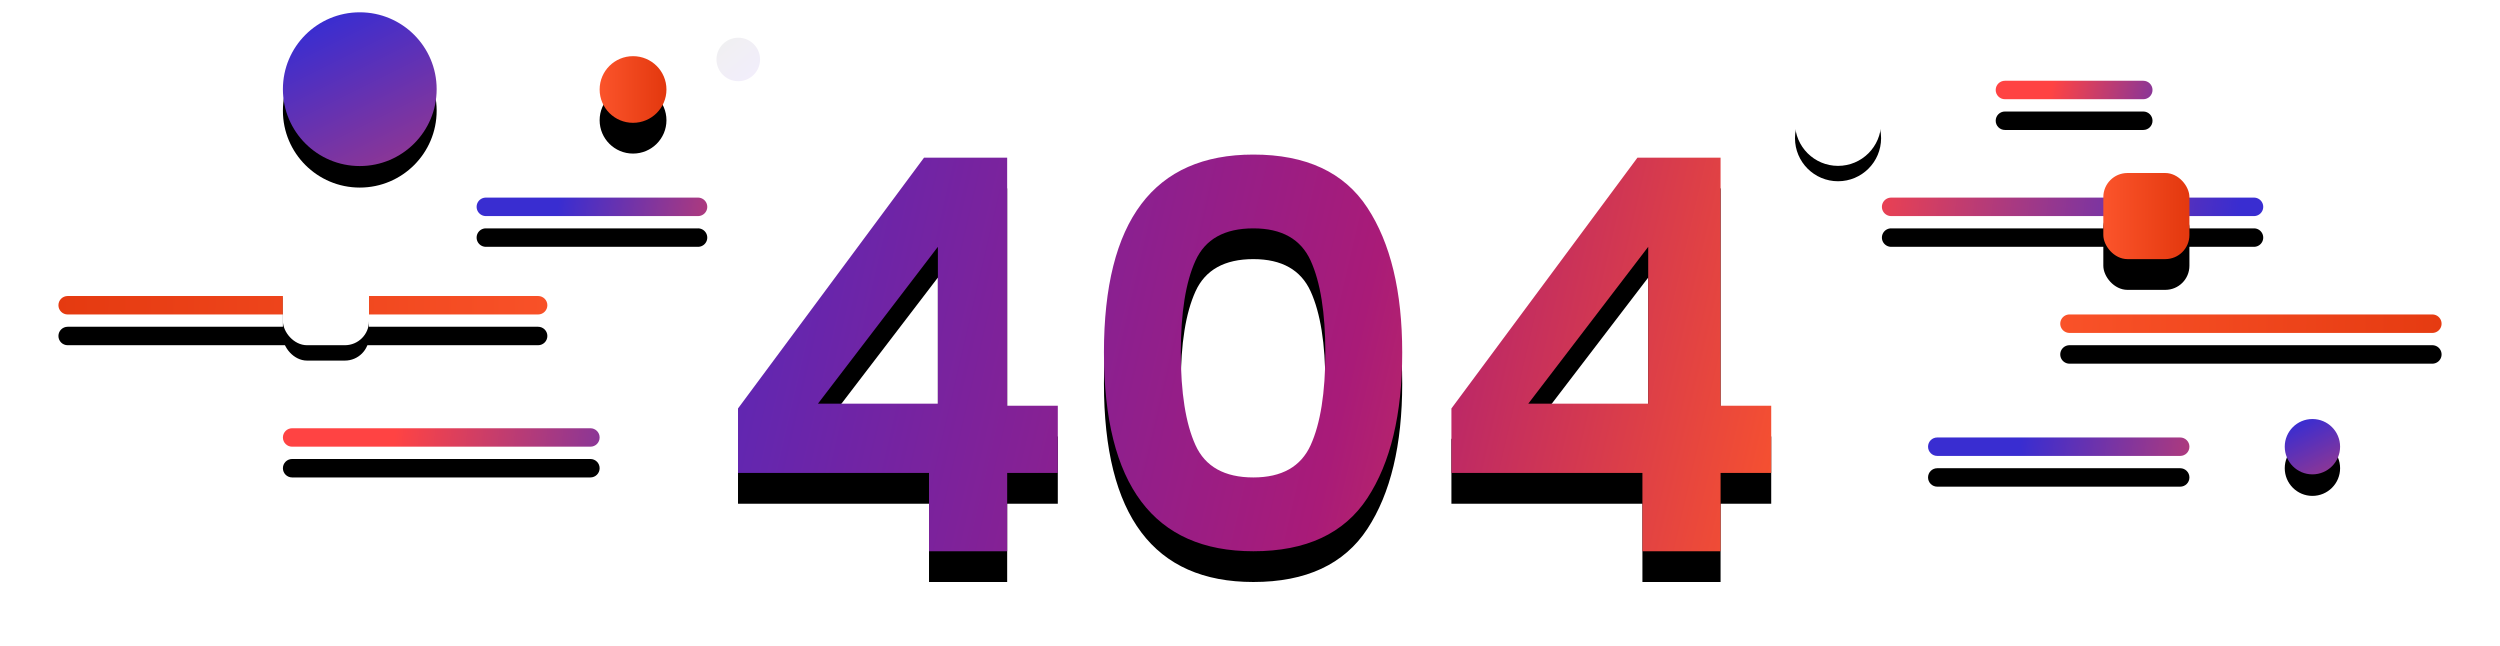 <svg width="813" height="210" xmlns="http://www.w3.org/2000/svg" xmlns:xlink="http://www.w3.org/1999/xlink">
  <defs>
    <linearGradient x1="-30.777%" y1="47.122%" x2="104.836%" y2="59.162%" id="c">
      <stop stop-color="#392DD1" offset="0%"/>
      <stop stop-color="#A91B78" offset="66.29%"/>
      <stop stop-color="#FB542B" offset="100%"/>
    </linearGradient>
    <path d="M517 76.265l-39 51h39v-51zm-64 73.543v-20.975l60.503-81.568h27.029v80.672H557v21.871h-16.468v25.457h-25.418v-25.457H453zm-41-39.133c0-12.931-1.593-22.9-4.772-29.904-3.183-7.004-9.395-10.506-18.638-10.506-9.364 0-15.639 3.502-18.818 10.506-3.183 7.005-4.772 16.973-4.772 29.904 0 13.052 1.59 23.079 4.772 30.083 3.179 7.005 9.454 10.507 18.818 10.507 9.243 0 15.455-3.502 18.638-10.507 3.179-7.004 4.772-17.03 4.772-30.083zm-72 0c0-42.938 16.197-64.41 48.59-64.41 17.155 0 29.514 5.757 37.072 17.272C433.221 75.05 437 90.767 437 110.675c0 20.033-3.78 35.803-11.338 47.318-7.558 11.514-19.917 17.272-37.072 17.272-32.393 0-48.59-21.528-48.59-64.59zm-54-34.41l-39 51h39v-51zm-65 73.543v-20.975l60.503-81.568h27.029v80.672H325v21.871h-16.468v25.457h-25.418v-25.457H221z" id="b"/>
    <filter x="-10.9%" y="-20.5%" width="121.7%" height="156.6%" filterUnits="objectBoundingBox" id="a">
      <feOffset dy="10" in="SourceAlpha" result="shadowOffsetOuter1"/>
      <feGaussianBlur stdDeviation="10.5" in="shadowOffsetOuter1" result="shadowBlurOuter1"/>
      <feColorMatrix values="0 0 0 0 0.153 0 0 0 0 0.18 0 0 0 0 0.251 0 0 0 0.2 0" in="shadowBlurOuter1"/>
    </filter>
    <linearGradient x1="-9.435%" y1="49.965%" x2="113.092%" y2="50.036%" id="f">
      <stop stop-color="#E3380E" offset="0%"/>
      <stop stop-color="#FB542B" offset="100%"/>
    </linearGradient>
    <path d="M0 95.265c0-1.657 1.35-3 3-3h153c1.657 0 3 1.346 3 3 0 1.657-1.35 3-3 3H3c-1.657 0-3-1.347-3-3z" id="e"/>
    <filter x="-23%" y="-441.7%" width="145.9%" height="1316.7%" filterUnits="objectBoundingBox" id="d">
      <feOffset dy="10" in="SourceAlpha" result="shadowOffsetOuter1"/>
      <feGaussianBlur stdDeviation="10.5" in="shadowOffsetOuter1" result="shadowBlurOuter1"/>
      <feColorMatrix values="0 0 0 0 0.153 0 0 0 0 0.18 0 0 0 0 0.251 0 0 0 0.2 0" in="shadowBlurOuter1"/>
    </filter>
    <linearGradient x1="-9.435%" y1="49.943%" x2="113.092%" y2="50.059%" id="i">
      <stop stop-color="#FB542B" offset="0%"/>
      <stop stop-color="#E3380E" offset="100%"/>
    </linearGradient>
    <path d="M651 101.265c0-1.657 1.35-3 3.004-3h117.992a3.004 3.004 0 0 1 3.004 3c0 1.657-1.35 3-3.004 3H654.004a3.004 3.004 0 0 1-3.004-3z" id="h"/>
    <filter x="-29.4%" y="-441.7%" width="158.9%" height="1316.7%" filterUnits="objectBoundingBox" id="g">
      <feOffset dy="10" in="SourceAlpha" result="shadowOffsetOuter1"/>
      <feGaussianBlur stdDeviation="10.5" in="shadowOffsetOuter1" result="shadowBlurOuter1"/>
      <feColorMatrix values="0 0 0 0 0.153 0 0 0 0 0.18 0 0 0 0 0.251 0 0 0 0.2 0" in="shadowBlurOuter1"/>
    </filter>
    <linearGradient x1="35.192%" y1="49.68%" x2="146.327%" y2="51.107%" id="l">
      <stop stop-color="#392DD1" offset="0%"/>
      <stop stop-color="#FF4343" offset="100%"/>
    </linearGradient>
    <path d="M136 63.265c0-1.657 1.334-3 3.01-3h68.98a3.007 3.007 0 0 1 3.01 3c0 1.657-1.334 3-3.01 3h-68.98a3.007 3.007 0 0 1-3.01-3z" id="k"/>
    <filter x="-48.7%" y="-441.7%" width="197.3%" height="1316.7%" filterUnits="objectBoundingBox" id="j">
      <feOffset dy="10" in="SourceAlpha" result="shadowOffsetOuter1"/>
      <feGaussianBlur stdDeviation="10.5" in="shadowOffsetOuter1" result="shadowBlurOuter1"/>
      <feColorMatrix values="0 0 0 0 0.153 0 0 0 0 0.18 0 0 0 0 0.251 0 0 0 0.2 0" in="shadowBlurOuter1"/>
    </filter>
    <linearGradient x1="35.192%" y1="49.751%" x2="146.327%" y2="50.862%" id="o">
      <stop stop-color="#392DD1" offset="0%"/>
      <stop stop-color="#FF4343" offset="100%"/>
    </linearGradient>
    <path d="M608 141.265c0-1.657 1.335-3 3-3h79c1.657 0 3 1.346 3 3 0 1.657-1.335 3-3 3h-79c-1.657 0-3-1.347-3-3z" id="n"/>
    <filter x="-42.9%" y="-441.7%" width="185.9%" height="1316.7%" filterUnits="objectBoundingBox" id="m">
      <feOffset dy="10" in="SourceAlpha" result="shadowOffsetOuter1"/>
      <feGaussianBlur stdDeviation="10.5" in="shadowOffsetOuter1" result="shadowBlurOuter1"/>
      <feColorMatrix values="0 0 0 0 0.153 0 0 0 0 0.18 0 0 0 0 0.251 0 0 0 0.2 0" in="shadowBlurOuter1"/>
    </filter>
    <linearGradient x1="-12.05%" y1="49.883%" x2="93.923%" y2="50.493%" id="r">
      <stop stop-color="#FF4343" offset="0%"/>
      <stop stop-color="#392DD1" offset="100%"/>
    </linearGradient>
    <path d="M593 63.265c0-1.657 1.35-3 3.004-3h117.992a3.004 3.004 0 0 1 3.004 3c0 1.657-1.35 3-3.004 3H596.004a3.004 3.004 0 0 1-3.004-3z" id="q"/>
    <filter x="-29.4%" y="-441.7%" width="158.9%" height="1316.7%" filterUnits="objectBoundingBox" id="p">
      <feOffset dy="10" in="SourceAlpha" result="shadowOffsetOuter1"/>
      <feGaussianBlur stdDeviation="10.5" in="shadowOffsetOuter1" result="shadowBlurOuter1"/>
      <feColorMatrix values="0 0 0 0 0.153 0 0 0 0 0.18 0 0 0 0 0.251 0 0 0 0.2 0" in="shadowBlurOuter1"/>
    </filter>
    <linearGradient x1="35.192%" y1="49.308%" x2="146.327%" y2="52.394%" id="u">
      <stop stop-color="#FF4343" offset="0%"/>
      <stop stop-color="#392DD1" offset="100%"/>
    </linearGradient>
    <path d="M630 25.265c0-1.657 1.338-3 3-3h45c1.657 0 3 1.346 3 3 0 1.657-1.338 3-3 3h-45c-1.657 0-3-1.347-3-3z" id="t"/>
    <filter x="-71.6%" y="-441.7%" width="243.1%" height="1316.7%" filterUnits="objectBoundingBox" id="s">
      <feOffset dy="10" in="SourceAlpha" result="shadowOffsetOuter1"/>
      <feGaussianBlur stdDeviation="10.5" in="shadowOffsetOuter1" result="shadowBlurOuter1"/>
      <feColorMatrix values="0 0 0 0 0.153 0 0 0 0 0.18 0 0 0 0 0.251 0 0 0 0.2 0" in="shadowBlurOuter1"/>
    </filter>
    <linearGradient x1="35.192%" y1="49.83%" x2="146.327%" y2="50.587%" id="x">
      <stop stop-color="#FF4343" offset="0%"/>
      <stop stop-color="#392DD1" offset="100%"/>
    </linearGradient>
    <path d="M73 138.265c0-1.657 1.34-3 3-3h97c1.657 0 3 1.346 3 3 0 1.657-1.34 3-3 3H76c-1.657 0-3-1.347-3-3z" id="w"/>
    <filter x="-35.4%" y="-441.7%" width="170.9%" height="1316.7%" filterUnits="objectBoundingBox" id="v">
      <feOffset dy="10" in="SourceAlpha" result="shadowOffsetOuter1"/>
      <feGaussianBlur stdDeviation="10.5" in="shadowOffsetOuter1" result="shadowBlurOuter1"/>
      <feColorMatrix values="0 0 0 0 0.153 0 0 0 0 0.18 0 0 0 0 0.251 0 0 0 0.2 0" in="shadowBlurOuter1"/>
    </filter>
    <circle id="z" cx="578.73" cy="35.943" r="14"/>
    <filter x="-67.9%" y="-50%" width="235.7%" height="235.7%" filterUnits="objectBoundingBox" id="y">
      <feOffset dy="5" in="SourceAlpha" result="shadowOffsetOuter1"/>
      <feGaussianBlur stdDeviation="5.5" in="shadowOffsetOuter1" result="shadowBlurOuter1"/>
      <feColorMatrix values="0 0 0 0 0.153 0 0 0 0 0.18 0 0 0 0 0.251 0 0 0 0.2 0" in="shadowBlurOuter1"/>
    </filter>
    <linearGradient x1="0%" y1="50.706%" y2="50.706%" id="C">
      <stop stop-color="#FB542B" offset="0%"/>
      <stop stop-color="#E3380E" offset="100%"/>
    </linearGradient>
    <ellipse id="B" cx="186.865" cy="25.104" rx="10.865" ry="10.839"/>
    <filter x="-112.7%" y="-66.9%" width="325.5%" height="326%" filterUnits="objectBoundingBox" id="A">
      <feOffset dy="10" in="SourceAlpha" result="shadowOffsetOuter1"/>
      <feGaussianBlur stdDeviation="6.5" in="shadowOffsetOuter1" result="shadowBlurOuter1"/>
      <feColorMatrix values="0 0 0 0 0.153 0 0 0 0 0.18 0 0 0 0 0.251 0 0 0 0.2 0" in="shadowBlurOuter1"/>
    </filter>
    <linearGradient x1="35.192%" y1="0%" x2="146.327%" y2="222.965%" id="F">
      <stop stop-color="#392DD1" offset="0%"/>
      <stop stop-color="#FF4343" offset="100%"/>
    </linearGradient>
    <circle id="E" cx="98" cy="25" r="25"/>
    <filter x="-40%" y="-26%" width="180%" height="180%" filterUnits="objectBoundingBox" id="D">
      <feOffset dy="7" in="SourceAlpha" result="shadowOffsetOuter1"/>
      <feGaussianBlur stdDeviation="5.5" in="shadowOffsetOuter1" result="shadowBlurOuter1"/>
      <feColorMatrix values="0 0 0 0 0.153 0 0 0 0 0.18 0 0 0 0 0.251 0 0 0 0.2 0" in="shadowBlurOuter1"/>
    </filter>
    <circle id="H" cx="733" cy="141.265" r="9"/>
    <filter x="-111.1%" y="-72.2%" width="322.2%" height="322.2%" filterUnits="objectBoundingBox" id="G">
      <feOffset dy="7" in="SourceAlpha" result="shadowOffsetOuter1"/>
      <feGaussianBlur stdDeviation="5.5" in="shadowOffsetOuter1" result="shadowBlurOuter1"/>
      <feColorMatrix values="0 0 0 0 0.153 0 0 0 0 0.18 0 0 0 0 0.251 0 0 0 0.2 0" in="shadowBlurOuter1"/>
    </filter>
    <linearGradient x1="0%" y1="50.706%" y2="50.706%" id="K">
      <stop stop-color="#FB542B" offset="0%"/>
      <stop stop-color="#E3380E" offset="100%"/>
    </linearGradient>
    <rect id="J" x="665" y="52.265" width="28" height="28" rx="7.841"/>
    <filter x="-87.5%" y="-51.8%" width="275%" height="275%" filterUnits="objectBoundingBox" id="I">
      <feOffset dy="10" in="SourceAlpha" result="shadowOffsetOuter1"/>
      <feGaussianBlur stdDeviation="6.5" in="shadowOffsetOuter1" result="shadowBlurOuter1"/>
      <feColorMatrix values="0 0 0 0 0.153 0 0 0 0 0.18 0 0 0 0 0.251 0 0 0 0.2 0" in="shadowBlurOuter1"/>
    </filter>
    <rect id="M" x="73" y="80.265" width="28" height="28" rx="7.841"/>
    <filter x="-67.9%" y="-50%" width="235.7%" height="235.7%" filterUnits="objectBoundingBox" id="L">
      <feOffset dy="5" in="SourceAlpha" result="shadowOffsetOuter1"/>
      <feGaussianBlur stdDeviation="5.5" in="shadowOffsetOuter1" result="shadowBlurOuter1"/>
      <feColorMatrix values="0 0 0 0 0.153 0 0 0 0 0.18 0 0 0 0 0.251 0 0 0 0.2 0" in="shadowBlurOuter1"/>
    </filter>
    <linearGradient x1="5.709%" y1="-2.97%" x2="98.47%" y2="107.826%" id="N">
      <stop stop-color="#F0F0F0" offset="0%"/>
      <stop stop-color="#F2EDFD" offset="100%"/>
    </linearGradient>
  </defs>
  <g transform="translate(19 4)" fill="none" fill-rule="evenodd">
    <use fill="#000" filter="url(#a)" xlink:href="#b"/>
    <use fill="url(#c)" xlink:href="#b"/>
    <use fill="#000" filter="url(#d)" xlink:href="#e"/>
    <use fill="url(#f)" xlink:href="#e"/>
    <use fill="#000" filter="url(#g)" xlink:href="#h"/>
    <use fill="url(#i)" xlink:href="#h"/>
    <use fill="#000" filter="url(#j)" xlink:href="#k"/>
    <use fill="url(#l)" xlink:href="#k"/>
    <use fill="#000" filter="url(#m)" xlink:href="#n"/>
    <use fill="url(#o)" xlink:href="#n"/>
    <use fill="#000" filter="url(#p)" xlink:href="#q"/>
    <use fill="url(#r)" xlink:href="#q"/>
    <use fill="#000" filter="url(#s)" xlink:href="#t"/>
    <use fill="url(#u)" xlink:href="#t"/>
    <use fill="#000" filter="url(#v)" xlink:href="#w"/>
    <use fill="url(#x)" xlink:href="#w"/>
    <g fill-rule="nonzero">
      <use fill="#000" filter="url(#y)" xlink:href="#z"/>
      <use fill="#FFF" xlink:href="#z"/>
    </g>
    <g>
      <use fill="#000" filter="url(#A)" xlink:href="#B"/>
      <use fill="url(#C)" xlink:href="#B"/>
    </g>
    <g fill-rule="nonzero">
      <use fill="#000" filter="url(#D)" xlink:href="#E"/>
      <use fill="url(#F)" xlink:href="#E"/>
    </g>
    <g fill-rule="nonzero">
      <use fill="#000" filter="url(#G)" xlink:href="#H"/>
      <use fill="url(#F)" xlink:href="#H"/>
    </g>
    <g>
      <use fill="#000" filter="url(#I)" xlink:href="#J"/>
      <use fill="url(#K)" xlink:href="#J"/>
    </g>
    <g fill-rule="nonzero">
      <use fill="#000" filter="url(#L)" xlink:href="#M"/>
      <use fill="#FFF" xlink:href="#M"/>
    </g>
    <ellipse fill="url(#N)" fill-rule="nonzero" cx="221.086" cy="15.334" rx="7.086" ry="7.069"/>
  </g>
</svg>